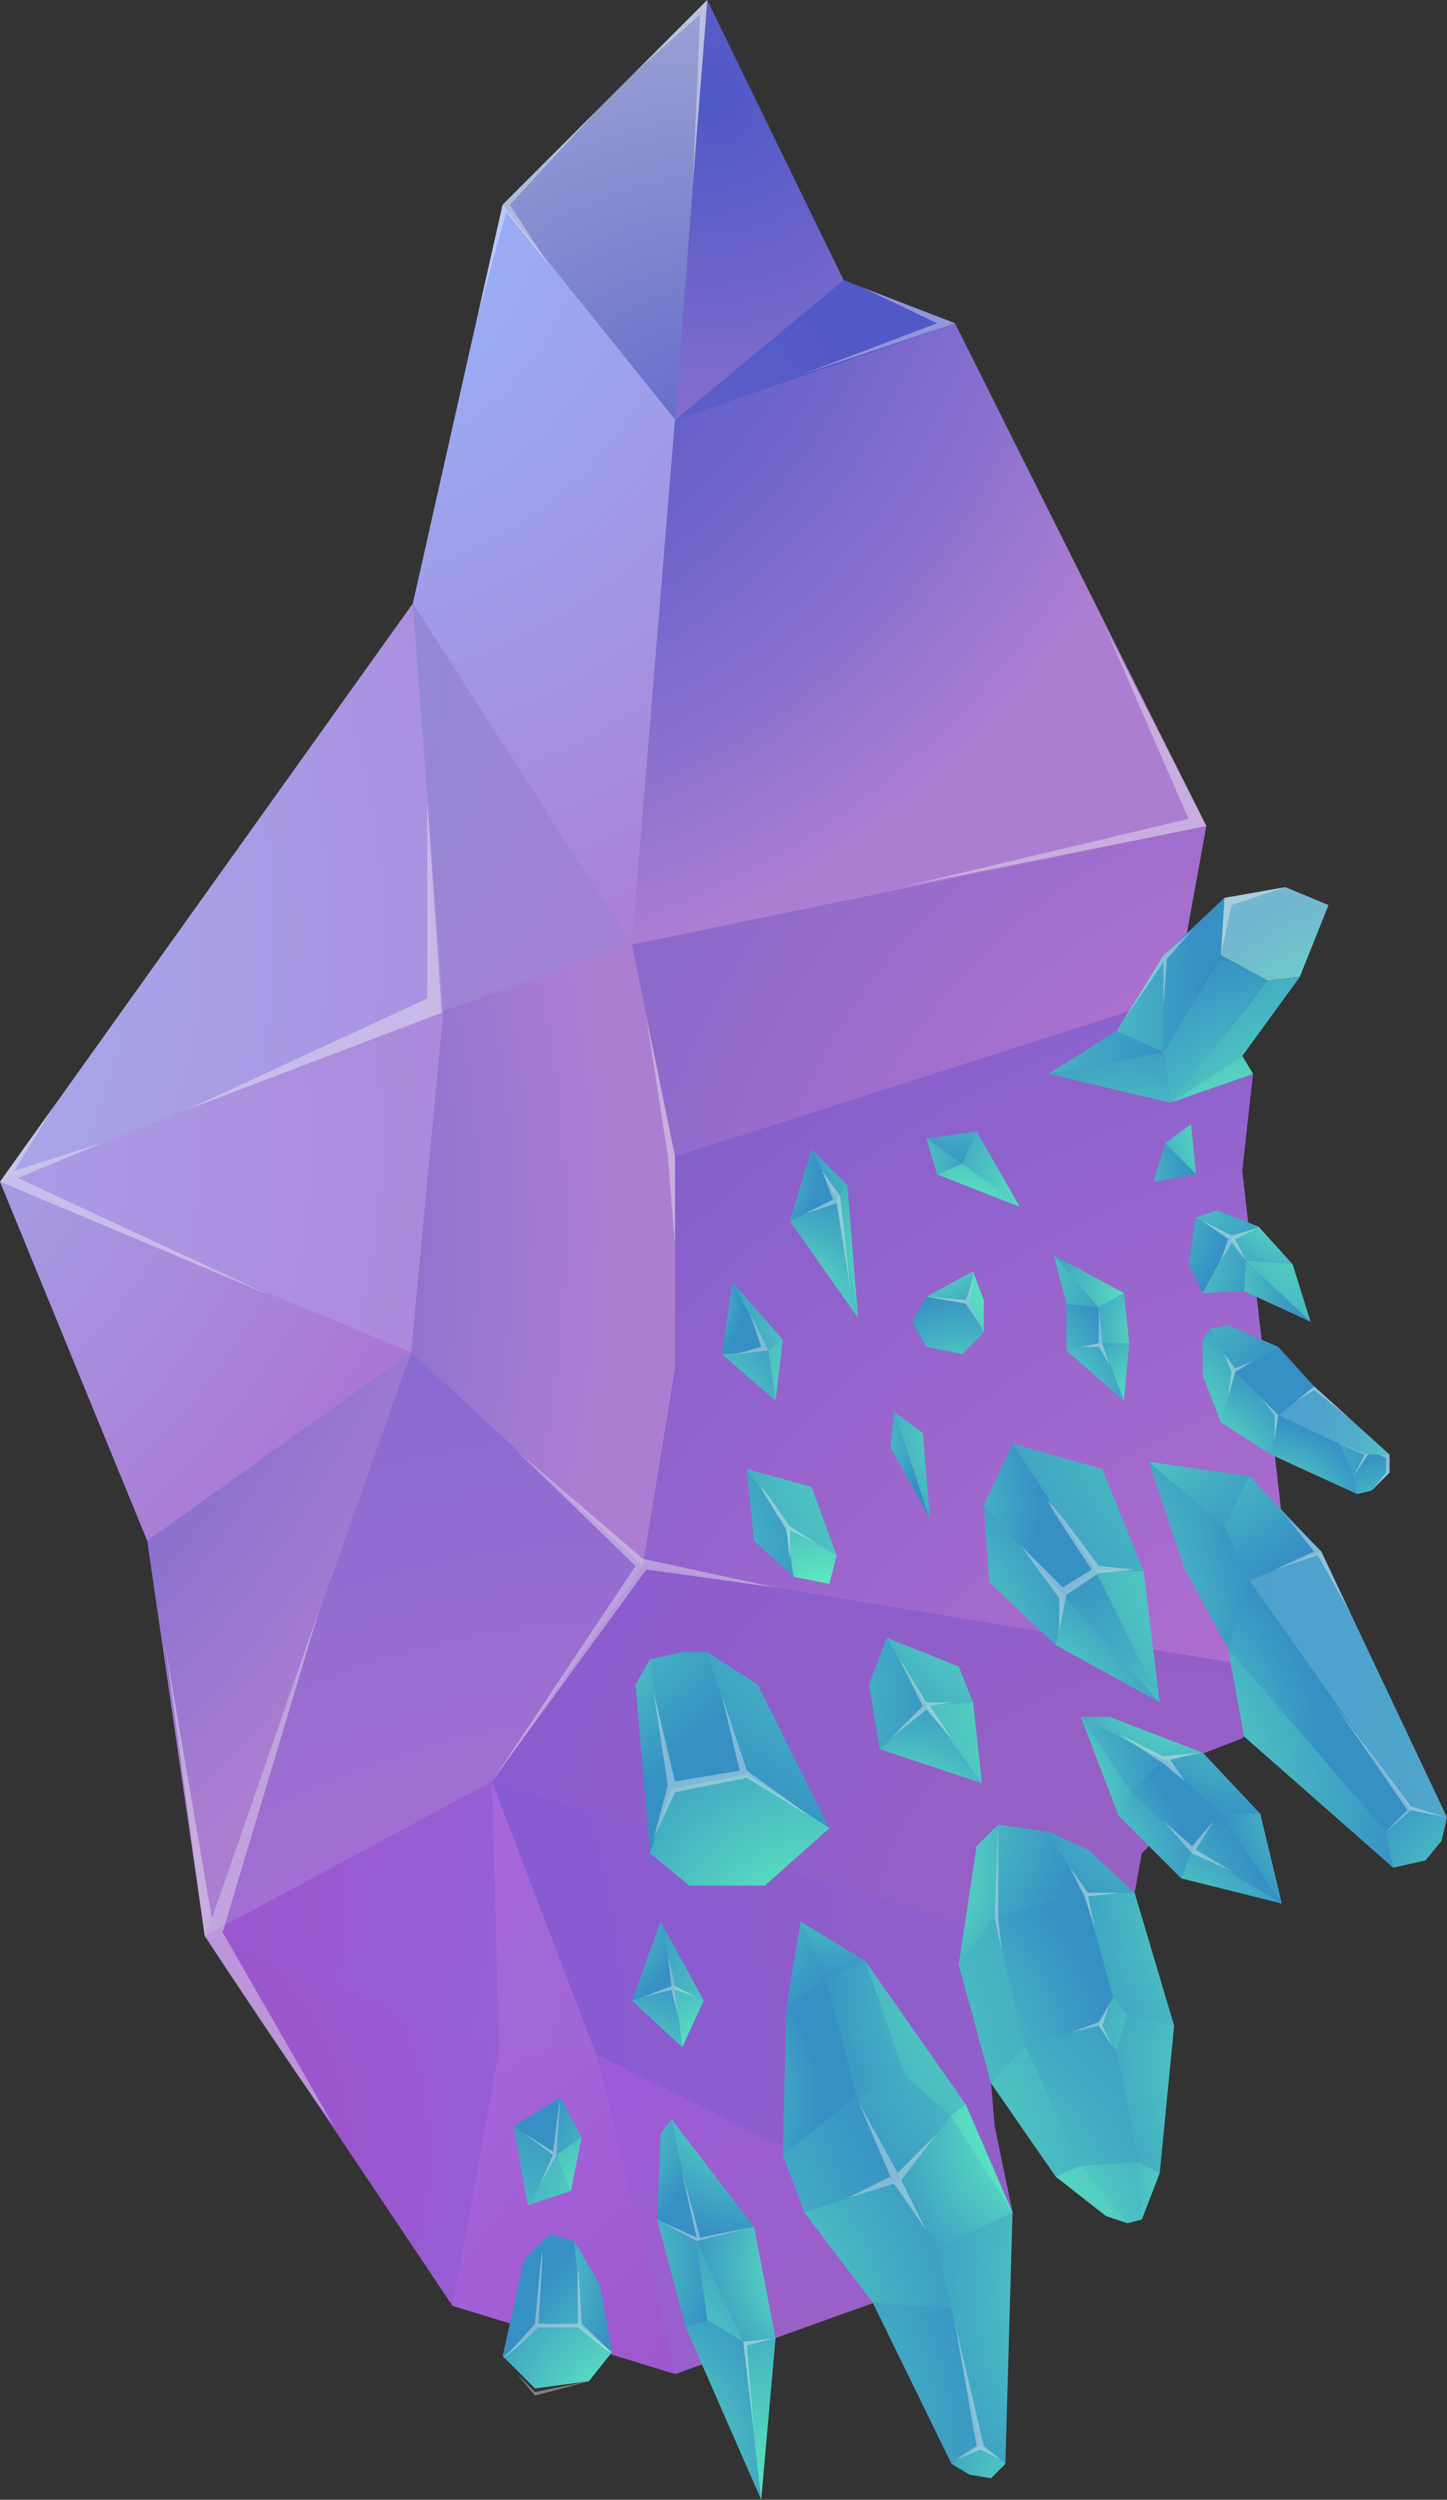 <svg xmlns="http://www.w3.org/2000/svg" xmlns:xlink="http://www.w3.org/1999/xlink" viewBox="0 0 403 696"><rect x="0" y="0" width="403" height="696" fill="#333333" stroke="none"/><defs><radialGradient id="radial-gradient" cx="-98.805" cy="259.452" r="437.656" gradientTransform="matrix(1, -0, 0, 1, 1.099, -0.114)" gradientUnits="userSpaceOnUse"><stop offset="0" stop-color="#a2bef1"/><stop offset="0.705" stop-color="#ae7fdb"/><stop offset="1" stop-color="#b463d2"/></radialGradient><radialGradient id="radial-gradient-2" cx="-79.654" cy="318.24" r="273.503" gradientTransform="matrix(1, -0, 0, 1, 1.099, -0.114)" gradientUnits="userSpaceOnUse"><stop offset="0" stop-color="#aba8f1"/><stop offset="1" stop-color="#ac7ed2"/></radialGradient><radialGradient id="radial-gradient-3" cx="-89.816" cy="270.699" r="238.605" gradientTransform="matrix(1, -0, 0, 1, 1.099, -0.114)" gradientUnits="userSpaceOnUse"><stop offset="0" stop-color="#a2bef1"/><stop offset="0.838" stop-color="#aa7fd7"/><stop offset="1" stop-color="#ac72d2"/></radialGradient><radialGradient id="radial-gradient-4" cx="-184.956" cy="250.822" r="356.526" gradientTransform="matrix(1, -0, 0, 1, 1.099, -0.114)" gradientUnits="userSpaceOnUse"><stop offset="0" stop-color="#4d57c6"/><stop offset="0.203" stop-color="#5159c7"/><stop offset="0.409" stop-color="#5d5ec8"/><stop offset="0.617" stop-color="#7266cb"/><stop offset="0.824" stop-color="#8e72ce"/><stop offset="1" stop-color="#ac7ed2"/></radialGradient><radialGradient id="radial-gradient-5" cx="271.037" cy="70.617" r="227.313" xlink:href="#radial-gradient-4"/><radialGradient id="radial-gradient-6" cx="196.788" cy="26.798" r="152.77" gradientTransform="matrix(1, -0, 0, 1, 1.099, -0.114)" gradientUnits="userSpaceOnUse"><stop offset="0" stop-color="#4d57c6"/><stop offset="0.676" stop-color="#8c71ce"/><stop offset="1" stop-color="#ac7ed2"/></radialGradient><radialGradient id="radial-gradient-7" cx="209.402" cy="165.523" r="217.158" gradientTransform="matrix(1, -0, 0, 1, 1.099, -0.114)" gradientUnits="userSpaceOnUse"><stop offset="0" stop-color="#4d57c6"/><stop offset="1" stop-color="#b4b9d9"/></radialGradient><radialGradient id="radial-gradient-8" cx="86.259" cy="55.734" r="232.437" gradientTransform="matrix(1, -0, 0, 1, 1.099, -0.114)" gradientUnits="userSpaceOnUse"><stop offset="0" stop-color="#94baff"/><stop offset="1" stop-color="#ac7ed2"/></radialGradient><radialGradient id="radial-gradient-9" cx="99.186" cy="35.765" r="241.856" xlink:href="#radial-gradient-4"/><radialGradient id="radial-gradient-10" cx="413.202" cy="577.246" r="556.621" gradientTransform="matrix(1, -0, 0, 1, 1.099, -0.114)" gradientUnits="userSpaceOnUse"><stop offset="0" stop-color="#c976d2"/><stop offset="1" stop-color="#5a51c7"/></radialGradient><radialGradient id="radial-gradient-11" cx="323.983" cy="549.072" r="437.988" gradientTransform="matrix(1, -0, 0, 1, 1.099, -0.114)" gradientUnits="userSpaceOnUse"><stop offset="0" stop-color="#9962c1"/><stop offset="1" stop-color="#7955e0"/></radialGradient><radialGradient id="radial-gradient-12" cx="182.2" cy="709.552" r="442.741" gradientTransform="matrix(1, -0, 0, 1, 1.099, -0.114)" gradientUnits="userSpaceOnUse"><stop offset="0" stop-color="#c976d2"/><stop offset="1" stop-color="#7667d1"/></radialGradient><radialGradient id="radial-gradient-13" cx="-164.369" cy="341.078" r="332.532" xlink:href="#radial-gradient-4"/><radialGradient id="radial-gradient-14" cx="50.466" cy="190.95" r="175.147" gradientTransform="matrix(1, -0, 0, 1, 1.099, -0.114)" gradientUnits="userSpaceOnUse"><stop offset="0" stop-color="#878ed6"/><stop offset="1" stop-color="#ac7ed2"/></radialGradient><radialGradient id="radial-gradient-15" cx="21.359" cy="600.616" r="149.87" gradientTransform="matrix(1, -0, 0, 1, 1.099, -0.114)" gradientUnits="userSpaceOnUse"><stop offset="0" stop-color="#9f4bc1"/><stop offset="1" stop-color="#9563da"/></radialGradient><radialGradient id="radial-gradient-16" cx="-21.627" cy="568.013" r="388.974" gradientTransform="matrix(1, -0, 0, 1, 1.099, -0.114)" gradientUnits="userSpaceOnUse"><stop offset="0" stop-color="#7955e0"/><stop offset="1" stop-color="#9962c1"/></radialGradient><radialGradient id="radial-gradient-17" cx="246.893" cy="701.702" r="187.742" gradientTransform="matrix(1, -0, 0, 1, 1.099, -0.114)" gradientUnits="userSpaceOnUse"><stop offset="0" stop-color="#984bc1"/><stop offset="1" stop-color="#a768de"/></radialGradient><radialGradient id="radial-gradient-18" cx="235.358" cy="665.598" r="141.122" gradientTransform="matrix(1, -0, 0, 1, 1.099, -0.114)" gradientUnits="userSpaceOnUse"><stop offset="0" stop-color="#9962c1"/><stop offset="1" stop-color="#9d59e0"/></radialGradient><radialGradient id="radial-gradient-19" cx="361.409" cy="620.466" r="287.781" gradientTransform="matrix(1, -0, 0, 1, 1.099, -0.114)" gradientUnits="userSpaceOnUse"><stop offset="0" stop-color="#9962c1"/><stop offset="1" stop-color="#a768de"/></radialGradient><radialGradient id="radial-gradient-20" cx="379.886" cy="374.901" r="316.675" gradientTransform="matrix(1, -0, 0, 1, 1.099, -0.114)" gradientUnits="userSpaceOnUse"><stop offset="0" stop-color="#c976d2"/><stop offset="1" stop-color="#7365c7"/></radialGradient><radialGradient id="radial-gradient-21" cx="-95.633" cy="520.601" r="295.16" xlink:href="#radial-gradient-15"/><radialGradient id="radial-gradient-22" cx="168.347" cy="686.203" r="59.102" gradientUnits="userSpaceOnUse"><stop offset="0" stop-color="#69ffbe"/><stop offset="0.172" stop-color="#5feabf"/><stop offset="0.734" stop-color="#42a9c3"/><stop offset="1" stop-color="#3690c4"/></radialGradient><radialGradient id="radial-gradient-23" cx="221.794" cy="717.513" r="104.095" xlink:href="#radial-gradient-22"/><radialGradient id="radial-gradient-24" cx="157.28" cy="629.83" r="43.225" xlink:href="#radial-gradient-22"/><radialGradient id="radial-gradient-25" cx="231.134" cy="631.02" r="42.446" xlink:href="#radial-gradient-22"/><radialGradient id="radial-gradient-26" cx="161.83" cy="588.874" r="35.723" xlink:href="#radial-gradient-22"/><radialGradient id="radial-gradient-27" cx="210.073" cy="579.972" r="43.919" xlink:href="#radial-gradient-22"/><radialGradient id="radial-gradient-28" cx="385.136" cy="311.333" r="64.174" gradientUnits="userSpaceOnUse"><stop offset="0" stop-color="#69ffbe"/><stop offset="0.609" stop-color="#6fd0c9"/><stop offset="1" stop-color="#72b7cf"/></radialGradient><radialGradient id="radial-gradient-29" cx="373.949" cy="343.908" r="106.233" xlink:href="#radial-gradient-22"/><radialGradient id="radial-gradient-30" cx="359.595" cy="333.588" r="70.715" xlink:href="#radial-gradient-22"/><radialGradient id="radial-gradient-31" cx="254.374" cy="276.385" r="80.912" xlink:href="#radial-gradient-22"/><radialGradient id="radial-gradient-32" cx="263.209" cy="284.89" r="79.177" xlink:href="#radial-gradient-22"/><radialGradient id="radial-gradient-33" cx="314.412" cy="345.747" r="64.092" xlink:href="#radial-gradient-22"/><radialGradient id="radial-gradient-34" cx="228.791" cy="547.505" r="85.644" xlink:href="#radial-gradient-22"/><radialGradient id="radial-gradient-35" cx="145.978" cy="423.286" r="77.221" xlink:href="#radial-gradient-22"/><radialGradient id="radial-gradient-36" cx="147.56" cy="445.44" r="60.974" xlink:href="#radial-gradient-22"/><radialGradient id="radial-gradient-37" cx="266.242" cy="415.11" r="107.077" xlink:href="#radial-gradient-22"/><radialGradient id="radial-gradient-38" cx="243.891" cy="279.594" r="80.928" xlink:href="#radial-gradient-22"/><radialGradient id="radial-gradient-39" cx="348.429" cy="322.302" r="61.925" xlink:href="#radial-gradient-22"/><radialGradient id="radial-gradient-40" cx="336.499" cy="636.253" r="96.552" xlink:href="#radial-gradient-22"/><radialGradient id="radial-gradient-41" cx="295.253" cy="594.795" r="58.679" xlink:href="#radial-gradient-22"/><radialGradient id="radial-gradient-42" cx="298.813" cy="553.636" r="74.549" xlink:href="#radial-gradient-22"/><radialGradient id="radial-gradient-43" cx="176.967" cy="657.397" r="105.891" xlink:href="#radial-gradient-22"/><radialGradient id="radial-gradient-44" cx="180.871" cy="583.799" r="47.35" xlink:href="#radial-gradient-22"/><radialGradient id="radial-gradient-45" cx="168.659" cy="684.912" r="114.592" xlink:href="#radial-gradient-22"/><radialGradient id="radial-gradient-46" cx="186.857" cy="521.132" r="53.467" xlink:href="#radial-gradient-22"/><radialGradient id="radial-gradient-47" cx="303.935" cy="699.51" r="56.392" xlink:href="#radial-gradient-22"/><radialGradient id="radial-gradient-48" cx="359.478" cy="573.306" r="80.311" xlink:href="#radial-gradient-22"/><radialGradient id="radial-gradient-49" cx="167.625" cy="585.308" r="178.642" xlink:href="#radial-gradient-22"/><radialGradient id="radial-gradient-50" cx="366.962" cy="530.832" r="83.204" xlink:href="#radial-gradient-22"/><radialGradient id="radial-gradient-51" cx="229.951" cy="582.719" r="81.57" xlink:href="#radial-gradient-22"/><radialGradient id="radial-gradient-52" cx="246.885" cy="521.226" r="54.244" xlink:href="#radial-gradient-22"/><radialGradient id="radial-gradient-53" cx="236.987" cy="498.261" r="66.518" gradientTransform="translate(-17.592 10.144) rotate(-1.952)" xlink:href="#radial-gradient-22"/><radialGradient id="radial-gradient-54" cx="340.456" cy="477.271" r="70.996" xlink:href="#radial-gradient-22"/><radialGradient id="radial-gradient-55" cx="224.125" cy="648.491" r="142.044" xlink:href="#radial-gradient-22"/><radialGradient id="radial-gradient-56" cx="374.238" cy="575.59" r="88.279" xlink:href="#radial-gradient-22"/><radialGradient id="radial-gradient-57" cx="201.99" cy="612.445" r="157.4" xlink:href="#radial-gradient-22"/><radialGradient id="radial-gradient-58" cx="356.904" cy="612.617" r="74.441" xlink:href="#radial-gradient-22"/><radialGradient id="radial-gradient-59" cx="267.023" cy="630.973" r="94.017" xlink:href="#radial-gradient-22"/><radialGradient id="radial-gradient-60" cx="267.161" cy="633.324" r="108.746" xlink:href="#radial-gradient-22"/><radialGradient id="radial-gradient-61" cx="282.302" cy="485.214" r="53.595" xlink:href="#radial-gradient-22"/><radialGradient id="radial-gradient-62" cx="368.148" cy="427.478" r="104.835" xlink:href="#radial-gradient-22"/><radialGradient id="radial-gradient-63" cx="392.397" cy="365.837" r="150.355" xlink:href="#radial-gradient-22"/><radialGradient id="radial-gradient-64" cx="243.344" cy="462.955" r="65.448" xlink:href="#radial-gradient-22"/><radialGradient id="radial-gradient-65" cx="427.673" cy="541.828" r="61.94" xlink:href="#radial-gradient-22"/><radialGradient id="radial-gradient-66" cx="304.06" cy="487.797" r="64.134" xlink:href="#radial-gradient-22"/><radialGradient id="radial-gradient-67" cx="298.258" cy="502.907" r="95.026" xlink:href="#radial-gradient-22"/><radialGradient id="radial-gradient-68" cx="526.286" cy="477.22" r="183.649" gradientUnits="userSpaceOnUse"><stop offset="0" stop-color="#69ffbe"/><stop offset="0.052" stop-color="#66f3c0"/><stop offset="0.208" stop-color="#5dd6c4"/><stop offset="0.374" stop-color="#56bec8"/><stop offset="0.551" stop-color="#52aeca"/><stop offset="0.747" stop-color="#4fa4cc"/><stop offset="1" stop-color="#4ea1cc"/></radialGradient><radialGradient id="radial-gradient-69" cx="316.615" cy="377.132" r="71.376" xlink:href="#radial-gradient-22"/><radialGradient id="radial-gradient-70" cx="289.714" cy="449.923" r="61.726" xlink:href="#radial-gradient-22"/><radialGradient id="radial-gradient-71" cx="305.143" cy="372.78" r="73.737" xlink:href="#radial-gradient-22"/><radialGradient id="radial-gradient-72" cx="282.989" cy="440.033" r="66.66" xlink:href="#radial-gradient-22"/><radialGradient id="radial-gradient-73" cx="353.247" cy="453.437" r="55.285" xlink:href="#radial-gradient-22"/><radialGradient id="radial-gradient-74" cx="288.429" cy="521.514" r="42.936" gradientTransform="translate(-6.651 4.409) rotate(-0.762)" xlink:href="#radial-gradient-22"/><radialGradient id="radial-gradient-75" cx="290.37" cy="523.346" r="47.701" xlink:href="#radial-gradient-22"/><radialGradient id="radial-gradient-76" cx="301.291" cy="539.827" r="52.229" xlink:href="#radial-gradient-22"/><radialGradient id="radial-gradient-77" cx="379.093" cy="500.432" r="39.863" xlink:href="#radial-gradient-22"/><radialGradient id="radial-gradient-78" cx="317.496" cy="551.776" r="53.116" xlink:href="#radial-gradient-22"/><radialGradient id="radial-gradient-79" cx="273.376" cy="500.748" r="54.191" xlink:href="#radial-gradient-22"/><radialGradient id="radial-gradient-80" cx="285.39" cy="500.469" r="45.657" xlink:href="#radial-gradient-22"/><radialGradient id="radial-gradient-81" cx="329.209" cy="464.951" r="43.199" xlink:href="#radial-gradient-22"/><radialGradient id="radial-gradient-82" cx="134.637" cy="641" r="124.143" xlink:href="#radial-gradient-22"/><radialGradient id="radial-gradient-83" cx="305.747" cy="543.341" r="108.284" xlink:href="#radial-gradient-22"/><radialGradient id="radial-gradient-84" cx="301.757" cy="593.895" r="108.903" xlink:href="#radial-gradient-22"/><radialGradient id="radial-gradient-85" cx="317.011" cy="546.846" r="103.501" xlink:href="#radial-gradient-22"/><radialGradient id="radial-gradient-86" cx="168.093" cy="669.027" r="67.598" xlink:href="#radial-gradient-22"/><radialGradient id="radial-gradient-87" cx="289.37" cy="432.015" r="78.345" xlink:href="#radial-gradient-22"/><radialGradient id="radial-gradient-88" cx="192.159" cy="469.303" r="71.538" xlink:href="#radial-gradient-22"/><radialGradient id="radial-gradient-89" cx="316.602" cy="471.271" r="106.655" xlink:href="#radial-gradient-22"/><radialGradient id="radial-gradient-90" cx="251.348" cy="513.82" r="46.642" xlink:href="#radial-gradient-22"/><radialGradient id="radial-gradient-91" cx="156.799" cy="552.091" r="28.799" gradientTransform="matrix(0.768, 0.641, -0.641, 0.768, 395.214, 8.345)" xlink:href="#radial-gradient-22"/><radialGradient id="radial-gradient-92" cx="221.692" cy="532.472" r="53.571" gradientTransform="matrix(0.768, 0.641, -0.641, 0.768, 395.214, 8.345)" xlink:href="#radial-gradient-22"/><radialGradient id="radial-gradient-93" cx="215.189" cy="560.377" r="44.014" gradientTransform="matrix(0.768, 0.641, -0.641, 0.768, 395.214, 8.345)" xlink:href="#radial-gradient-22"/><radialGradient id="radial-gradient-94" cx="198.33" cy="584.22" r="37.208" gradientTransform="matrix(0.768, 0.641, -0.641, 0.768, 395.214, 8.345)" xlink:href="#radial-gradient-22"/><radialGradient id="radial-gradient-95" cx="242.01" cy="418.98" r="47.926" xlink:href="#radial-gradient-22"/><radialGradient id="radial-gradient-96" cx="358.314" cy="523.983" r="110.663" xlink:href="#radial-gradient-22"/><radialGradient id="radial-gradient-97" cx="387.764" cy="432.004" r="27.397" xlink:href="#radial-gradient-22"/><radialGradient id="radial-gradient-98" cx="353.624" cy="424.762" r="29.549" xlink:href="#radial-gradient-22"/><radialGradient id="radial-gradient-99" cx="405.231" cy="401.462" r="50.9" xlink:href="#radial-gradient-68"/><radialGradient id="radial-gradient-100" cx="332.707" cy="411.647" r="35.028" xlink:href="#radial-gradient-22"/><radialGradient id="radial-gradient-101" cx="317.245" cy="403.654" r="28.945" xlink:href="#radial-gradient-22"/><radialGradient id="radial-gradient-102" cx="307.589" cy="340.643" r="62.43" xlink:href="#radial-gradient-22"/><radialGradient id="radial-gradient-103" cx="317.911" cy="401.029" r="46.908" xlink:href="#radial-gradient-22"/><radialGradient id="radial-gradient-104" cx="374.754" cy="325.207" r="70.708" xlink:href="#radial-gradient-22"/><radialGradient id="radial-gradient-105" cx="327.609" cy="360.58" r="35.306" xlink:href="#radial-gradient-22"/><radialGradient id="radial-gradient-106" cx="306.517" cy="334.483" r="36.823" xlink:href="#radial-gradient-22"/><radialGradient id="radial-gradient-107" cx="360.83" cy="330.148" r="35.301" xlink:href="#radial-gradient-22"/><radialGradient id="radial-gradient-108" cx="313.175" cy="309.954" r="59.426" xlink:href="#radial-gradient-22"/><radialGradient id="radial-gradient-109" cx="313.148" cy="348.357" r="40.851" xlink:href="#radial-gradient-22"/><radialGradient id="radial-gradient-110" cx="346.349" cy="318.76" r="33.277" gradientTransform="matrix(0.985, -0.173, 0.173, 0.985, -50.71, 61.861)" xlink:href="#radial-gradient-22"/><radialGradient id="radial-gradient-111" cx="296.881" cy="325.906" r="34.97" gradientTransform="matrix(0.985, -0.173, 0.173, 0.985, -50.71, 61.861)" xlink:href="#radial-gradient-22"/><radialGradient id="radial-gradient-112" cx="232.654" cy="402.055" r="25.027" xlink:href="#radial-gradient-22"/><radialGradient id="radial-gradient-113" cx="278.518" cy="397.28" r="44.483" xlink:href="#radial-gradient-22"/><radialGradient id="radial-gradient-114" cx="268.697" cy="396.766" r="37.773" xlink:href="#radial-gradient-22"/><radialGradient id="radial-gradient-115" cx="258.524" cy="344.559" r="28.444" xlink:href="#radial-gradient-22"/><radialGradient id="radial-gradient-116" cx="289.818" cy="351.1" r="69.329" xlink:href="#radial-gradient-22"/><radialGradient id="radial-gradient-117" cx="323.159" cy="390.118" r="29.388" xlink:href="#radial-gradient-22"/><radialGradient id="radial-gradient-118" cx="285.872" cy="393.085" r="35.772" xlink:href="#radial-gradient-22"/><radialGradient id="radial-gradient-119" cx="326.964" cy="370.882" r="30.217" xlink:href="#radial-gradient-22"/><radialGradient id="radial-gradient-120" cx="278.742" cy="383.934" r="32.806" xlink:href="#radial-gradient-22"/><radialGradient id="radial-gradient-121" cx="268.54" cy="355.652" r="46.92" xlink:href="#radial-gradient-22"/><radialGradient id="radial-gradient-122" cx="324.261" cy="358.725" r="38.514" xlink:href="#radial-gradient-22"/><radialGradient id="radial-gradient-123" cx="296.343" cy="331.146" r="42.907" xlink:href="#radial-gradient-22"/><radialGradient id="radial-gradient-124" cx="268.179" cy="344.104" r="43.815" xlink:href="#radial-gradient-22"/><radialGradient id="radial-gradient-125" cx="233.781" cy="326.408" r="43.965" xlink:href="#radial-gradient-22"/><radialGradient id="radial-gradient-126" cx="270.598" cy="281.38" r="46.534" xlink:href="#radial-gradient-22"/><radialGradient id="radial-gradient-127" cx="254.628" cy="317.643" r="33.871" xlink:href="#radial-gradient-22"/><radialGradient id="radial-gradient-128" cx="260.347" cy="352.256" r="51.709" xlink:href="#radial-gradient-22"/><radialGradient id="radial-gradient-129" cx="204.102" cy="326.145" r="24.203" xlink:href="#radial-gradient-22"/><radialGradient id="radial-gradient-130" cx="217.221" cy="368.62" r="41.163" xlink:href="#radial-gradient-22"/><radialGradient id="radial-gradient-131" cx="188.137" cy="400.05" r="43.991" xlink:href="#radial-gradient-22"/><radialGradient id="radial-gradient-132" cx="188.711" cy="362.782" r="18.376" xlink:href="#radial-gradient-22"/><radialGradient id="radial-gradient-133" cx="242.533" cy="363.246" r="46.815" xlink:href="#radial-gradient-22"/><radialGradient id="radial-gradient-134" cx="236.731" cy="388.908" r="46.973" xlink:href="#radial-gradient-22"/><radialGradient id="radial-gradient-135" cx="229.876" cy="449.959" r="50.115" xlink:href="#radial-gradient-22"/><radialGradient id="radial-gradient-136" cx="274.751" cy="396.421" r="102.62" xlink:href="#radial-gradient-22"/><radialGradient id="radial-gradient-137" cx="169.564" cy="437.674" r="59.581" xlink:href="#radial-gradient-22"/><radialGradient id="radial-gradient-138" cx="177.464" cy="675.117" r="55.907" xlink:href="#radial-gradient-22"/><radialGradient id="radial-gradient-139" cx="135.758" cy="632.615" r="38.9" xlink:href="#radial-gradient-22"/><radialGradient id="radial-gradient-140" cx="104.666" cy="627.69" r="41.452" xlink:href="#radial-gradient-22"/><radialGradient id="radial-gradient-141" cx="188.013" cy="668.834" r="50.781" xlink:href="#radial-gradient-22"/><radialGradient id="radial-gradient-142" cx="134.042" cy="576.412" r="12.939" xlink:href="#radial-gradient-22"/><radialGradient id="radial-gradient-143" cx="189.506" cy="608.06" r="45.07" xlink:href="#radial-gradient-22"/><radialGradient id="radial-gradient-144" cx="127.412" cy="658.144" r="77.285" xlink:href="#radial-gradient-22"/><radialGradient id="radial-gradient-145" cx="172.891" cy="622.769" r="58.783" xlink:href="#radial-gradient-22"/><radialGradient id="radial-gradient-146" cx="183.129" cy="625.387" r="62.916" gradientTransform="matrix(1, -0.027, 0.027, 1, -16.266, 4.32)" xlink:href="#radial-gradient-22"/><radialGradient id="radial-gradient-147" cx="335.341" cy="413.132" r="50.446" xlink:href="#radial-gradient-22"/><radialGradient id="radial-gradient-148" cx="232.747" cy="510.055" r="42.035" xlink:href="#radial-gradient-22"/></defs><g id="spiked"><g id="shapes_color_2"><path d="M114.976,168.012l2.001,5q4.006,54.499,8.012,108.999L5,328.029,0,329.03Q57.488,248.521,114.976,168.012Z" style="fill:url(#radial-gradient)"/><path d="M115.001,378.012,4,332.029q-2-1.5-4-2.999l123.489-47.519,1.5,3.5Q119.995,331.511,115.001,378.012Z" style="fill:url(#radial-gradient-2)"/><path d="M0,329.03q20.505,49.997,41.01,99.993l3-1,68.991-49.011,1.5-2.5Z" style="fill:url(#radial-gradient-3)"/><path d="M114.501,376.512q.25,2.25.5,4.5Q87.011,458.516,59.022,536.02l-2,3Q49.016,484.022,41.01,429.024Z" style="fill:url(#radial-gradient-4)"/><path d="M234.96,77.994l-3,1-41.994,35.007-2,3,3,1L263.96,91.989q1-1,2-2Z" style="fill:url(#radial-gradient-5)"/><path d="M196.953,0q-.5,2-1,4-4.494,53.501-8.987,107.001.5,3,1.001,6Q211.463,97.498,234.96,77.994,215.956,38.997,196.953,0Z" style="fill:url(#radial-gradient-6)"/><path d="M139.962,57.009,196.953,0l-8.986,117.001-2,0q-23.002-28.496-46.005-56.993Z" style="fill:url(#radial-gradient-7)"/><path d="M188.967,118.001l-11.982,149.002q-30.504-47.995-61.008-95.99-.5-1.5-1-3L139.962,57.009Q164.464,87.505,188.967,118.001Z" style="fill:url(#radial-gradient-8)"/><path d="M335.974,229.978l-7.999,3.001-146.99,30.023-5,.001q5.991-73.001,11.982-146.001L265.96,89.989Q300.967,159.983,335.974,229.978Z" style="fill:url(#radial-gradient-9)"/><path d="M185.991,319.001q-4.993,59.501-9.986,119.001L359,466.974l3-1q-8.008-69.999-16.016-139.997l2.997-27-17.002-22.997-3-1Z" style="fill:url(#radial-gradient-10)"/><path d="M179.005,436.002,362,465.973q-7.999,9.001-15.997,18.003l-17.998,7.003q-2.498,10-4.997,20.001-2.499,2.501-4.999,5.001-.999,5.5-1.999,11-6.499,9.501-12.997,19.002l-4,.001L140.014,499.008l-4-2.999q20.495-30.003,40.991-60.006Z" style="fill:url(#radial-gradient-11)"/><path d="M179.005,436.002q-.5-1.5-1-3l-60.004-54.99-3.5-1.499Q85.761,457.766,57.022,539.021l3,0,74.992-40.012Z" style="fill:url(#radial-gradient-12)"/><path d="M123.489,281.511l-8.988,95.001,64.504,59.49q4.497-27.501,8.993-55.001l-.007-59q.5-1,1-2l-12.006-55.998-2-2-49.996,18.008Z" style="fill:url(#radial-gradient-13)"/><path d="M114.976,168.012q4.257,56.749,8.513,113.498l52.495-18.508Q145.48,215.508,114.976,168.012Z" style="fill:url(#radial-gradient-14)"/><path d="M57.022,539.021l6,.999,77,29.988L127.031,640.01q-.5,1-1,2Z" style="fill:url(#radial-gradient-15)"/><path d="M137.013,496.008q.5,2.5,1.001,5l27.007,71.996,110.001,53.983,5,.999q.999-6,1.998-12-2.501-12-5.003-23.999l-1.001-12,26.995-34.004Z" style="fill:url(#radial-gradient-16)"/><path d="M139.022,571.008q.5-.5,1-1l24.999.996q1,1,2,2Q178.026,616.502,189.03,660q-.5.5-1,1l-61.999-18.99Q132.527,606.509,139.022,571.008Z" style="fill:url(#radial-gradient-17)"/><path d="M166.021,572.004l114.001,55.982L188.031,661Q177.026,616.502,166.021,572.004Z" style="fill:url(#radial-gradient-18)"/><path d="M166.021,572.004l-26.999-.996q-1-4.5-2.001-9-.503-28.5-1.007-57,.499-4.5.999-9Q151.517,534.006,166.021,572.004Z" style="fill:url(#radial-gradient-19)"/><path d="M175.984,263.003q6.003,29.499,12.006,58.998L331.979,275.978q-1.001-6.5-2.001-13l5.996-33.001Z" style="fill:url(#radial-gradient-20)"/><path d="M137.013,496.008,57.022,539.021q41,15.994,82,31.987Z" style="fill:url(#radial-gradient-21)"/></g><g id="shapes_spikes_color_copy_2" data-name="shapes_spikes_color copy 2"><path d="M191,648l1-1,3-1h3l7,4,2,2,1,2q2,18.5,4,37v5Z" style="fill:url(#radial-gradient-22)"/><path d="M216,651l-2-1-6,1-1,1q2.5,22,5,44Q214,673.5,216,651Z" style="fill:url(#radial-gradient-23)"/><path d="M183,618h2l7,4,2,2q.726,3.019,1.451,6.037Q196.226,637.019,197,644v2l-6,2Q187,633,183,618Z" style="fill:url(#radial-gradient-24)"/><path d="M194,624l3-2,11-2h2l6,31-9,1Q200.5,638,194,624Z" style="fill:url(#radial-gradient-25)"/><path d="M187,590q.5,1.5,1,3l6,30v1l-11-6q.5-12,1-24Z" style="fill:url(#radial-gradient-26)"/><path d="M187,590l23,30-16,4Q190.5,607,187,590Z" style="fill:url(#radial-gradient-27)"/><path d="M370,252l-12-5-17,3q-.5,8-1,16l13,7,9-1Q366,262,370,252Z" style="fill:url(#radial-gradient-28)"/><path d="M353,273l-27,34,20-13q8-11,16-22Z" style="fill:url(#radial-gradient-29)"/><path d="M340,266q-8,13.5-16,27,1,7,2,14l27-34Z" style="fill:url(#radial-gradient-30)"/><path d="M341,250l-17,16v27q8-13.5,16-27Q340.5,258,341,250Z" style="fill:url(#radial-gradient-31)"/><path d="M324,266v27l-13-6Q317.5,276.5,324,266Z" style="fill:url(#radial-gradient-32)"/><path d="M326,307l-34-8,32-6Q325,300,326,307Z" style="fill:url(#radial-gradient-33)"/><path d="M208,493l-22,4q-2,6.5-4,13-.5,3-1,6l11,9h21l18-16-4-4Z" style="fill:url(#radial-gradient-34)"/><path d="M181,462l9-2h7q1,1.5,2,3l9,29v2l-21,4q-.5-1-1-2-2.5-15.5-5-31Z" style="fill:url(#radial-gradient-35)"/><path d="M177,469q2,23.5,4,47l6-18-6-36Q179,465.5,177,469Z" style="fill:url(#radial-gradient-36)"/><path d="M208,494l23,15q-10-20-20-40l-14-9Q202.5,477,208,494Z" style="fill:url(#radial-gradient-37)"/><path d="M311,287l13,6-32,6Z" style="fill:url(#radial-gradient-38)"/><path d="M346,294l-20,13,23-8Z" style="fill:url(#radial-gradient-39)"/><path d="M260,627q6.5,28,13,56l6,3h1q1-35,2-70h-2l-19,9Z" style="fill:url(#radial-gradient-40)"/><path d="M264.762,589.061,264,589l-12,16-1.004,2.24L252,610q4,7.5,8,15l1,1,21-10-2-4-14-22Z" style="fill:url(#radial-gradient-41)"/><path d="M230,551v3q3.5,14,7,28l1.475,1.677L241,584l10-5,1-1v-2l-9-26-2-4a28.95,28.95,0,0,0-3,1l-7,3Z" style="fill:url(#radial-gradient-42)"/><path d="M224,616l2-1,22-7,2.996-.76L261,626q2,8.5,4,17l-2,1-17-2-3-1Q233.5,628.5,224,616Z" style="fill:url(#radial-gradient-43)"/><path d="M230,551q4.237,16.339,8.475,32.677L237,586l-16,12-3,2q.5-20.5,1-41l2-2,7-5Z" style="fill:url(#radial-gradient-44)"/><path d="M273,681q-4-19-8-38l-22-2q11,22.5,22,45h1l7-4Z" style="fill:url(#radial-gradient-45)"/><path d="M230,551l-11,8q2-12,4-24l3,4,3,7Q229.5,548.5,230,551Z" style="fill:url(#radial-gradient-46)"/><path d="M273,681l-8,5,5,3,6,1,4-4Z" style="fill:url(#radial-gradient-47)"/><path d="M310,554l-5,10,6,9q2-6,4-12Z" style="fill:url(#radial-gradient-48)"/><path d="M285.5,569.5q-.25-2.75-.5-5.5-3.5-14-7-28l-1-2h-1l-8,9q-.5,2-1,4l9,33,2-1,7-7Q285.25,570.75,285.5,569.5Z" style="fill:url(#radial-gradient-49)"/><path d="M316,527H302v2l6,24,2,3,4,5,2,2,9,2,2-1Q321.5,545.5,316,527Z" style="fill:url(#radial-gradient-50)"/><path d="M285.5,569.5q-4.25-17.75-8.5-35.5l3-2,19-5h3q4,14.5,8,29l-4,8-3,2-15,4Z" style="fill:url(#radial-gradient-51)"/><path d="M267,547q5-6.5,10-13l1-2q.5-11,1-22l-1-2-6,6Q269.5,530.5,267,547Z" style="fill:url(#radial-gradient-52)"/><path d="M278,508l14,2,3,3q3.5,6,7,12v2l-25,7Q277.5,521,278,508Z" style="fill:url(#radial-gradient-53)"/><path d="M292,510l11,5,13,12H302Z" style="fill:url(#radial-gradient-54)"/><path d="M285.5,569.5q.25,2.25.5,4.5,6.5,13.5,13,27l2,2,4,1,10-1,2-1v-3q-2.5-13-5-26l-1-2-5-7Z" style="fill:url(#radial-gradient-55)"/><path d="M311,571l3-10,13,3q-2,20.5-4,41h-2l-3-2-1-1Z" style="fill:url(#radial-gradient-56)"/><path d="M276,580l18,26h2l4-2,1-1q-7.75-16.75-15.5-33.5Z" style="fill:url(#radial-gradient-57)"/><path d="M323,605l-6-3-1,2q.5,6,1,12l1,2Q320.5,611.5,323,605Z" style="fill:url(#radial-gradient-58)"/><path d="M301,603l16-1q.5,8,1,16l-4,1-2-2-10-12Z" style="fill:url(#radial-gradient-59)"/><path d="M301,603q6.5,8,13,16l-6-2-14-11Z" style="fill:url(#radial-gradient-60)"/><path d="M323,474l-29-16q1-7,2-14Z" style="fill:url(#radial-gradient-61)"/><path d="M318.5,437.5,305,437l18,37Z" style="fill:url(#radial-gradient-62)"/><path d="M282,402q11.5,17.5,23,35l13.5.5Q312.75,423.25,307,409Z" style="fill:url(#radial-gradient-63)"/><path d="M275.5,440.5,294,458q1-7,2-14-11-12.5-22-25Z" style="fill:url(#radial-gradient-64)"/><path d="M392,503l-7,7q1,4,2,8l1,2,9-2,4.5-5.5L403,506l-2-1Z" style="fill:url(#radial-gradient-65)"/><path d="M342,459l2,3,41,48h1l7-6q-.5-1.5-1-3-20.5-29.5-41-59l-3-2-2,1q-2,7-4,14Z" style="fill:url(#radial-gradient-66)"/><path d="M342,459l4.5,24.5L388,520q-1-5-2-10Z" style="fill:url(#radial-gradient-67)"/><path d="M368,432h-4l-15,7-1,1,45,64,10,2Q385.5,469,368,432Z" style="fill:url(#radial-gradient-68)"/><path d="M348,411l-2,2-4,8q-.5,2-1,4,.5,1.5,1,3,2.5,5.5,5,11l1,1,20-8Z" style="fill:url(#radial-gradient-69)"/><path d="M330,437l12,22,6-19q-3.5-7.5-7-15l-2,1-8,9Z" style="fill:url(#radial-gradient-70)"/><path d="M320,407l4,4,16,14h1l7-14Z" style="fill:url(#radial-gradient-71)"/><path d="M320,407q5,15,10,30l11-12Z" style="fill:url(#radial-gradient-72)"/><path d="M351,505l-2,1h-6l-3-1-2-1-12-11-2-3,2-1,5-1h4Z" style="fill:url(#radial-gradient-73)"/><path d="M340,505q-.5,1.5-1,3l-5,6-2,1-2-1-14-12q-.5-1.5-1-3l9-9Z" style="fill:url(#radial-gradient-74)"/><path d="M332,515q.141,1.088.282,2.176Q331.641,519.088,331,521l-2,2-17.5-17.5q.25-1.25.5-2.5.5-1.5,1-3l2-1Z" style="fill:url(#radial-gradient-75)"/><path d="M340,505l-8,10,3,3,14,9,8,3q-2.792-4.886-6-10c-2.67-4.242-5.349-8.241-8-12Z" style="fill:url(#radial-gradient-76)"/><path d="M340,505h11l6,25Z" style="fill:url(#radial-gradient-77)"/><path d="M329,523l3-8,25,15Z" style="fill:url(#radial-gradient-78)"/><path d="M324,490l-9,9-2-1-7-11q-2.5-4.5-5-9l5,1,16,8Z" style="fill:url(#radial-gradient-79)"/><path d="M315,499q-1.75,3.25-3.5,6.5L301,478Z" style="fill:url(#radial-gradient-80)"/><path d="M301,478l23,12,11-2-26-10Z" style="fill:url(#radial-gradient-81)"/><path d="M238.475,583.677Q228.237,591.839,218,600l6,16,26.996-8.76q-.498-1.62-.996-3.24l-10-19Z" style="fill:url(#radial-gradient-82)"/><path d="M241,546q14,20,28,40v1l-3,2-1.238.061L263,588l-10-8-1-2Q246.5,562,241,546Z" style="fill:url(#radial-gradient-83)"/><path d="M269,586l-4.238,3.061Q273.381,602.53,282,616,275.5,601,269,586Z" style="fill:url(#radial-gradient-84)"/><path d="M252,578l-13.525,5.677q6.26,11.782,12.521,23.563l13.766-18.179Z" style="fill:url(#radial-gradient-85)"/><path d="M207,652l-10-6-3-22Q200.5,638,207,652Z" style="fill:url(#radial-gradient-86)"/><path d="M247,456q.5,2,1,4l10,17,12-2,1-1q-2-5-4-10Z" style="fill:url(#radial-gradient-87)"/><path d="M247,456l11,19q-.5,1.5-1,3l-8.363,7.806L245,487l-3-18Q244.5,462.5,247,456Z" style="fill:url(#radial-gradient-88)"/><path d="M258,475l2,4,10,14,3.5,3.5q-1.25-11.25-2.5-22.5Z" style="fill:url(#radial-gradient-89)"/><path d="M258,475q7.75,10.75,15.5,21.5L245,487Z" style="fill:url(#radial-gradient-90)"/><path d="M189,554l-10,3h-3q4-11,8-22,1,2.5,2,5Z" style="fill:url(#radial-gradient-91)"/><path d="M196,557l-12-22q2,9,4,18l1,1,6,3Z" style="fill:url(#radial-gradient-92)"/><path d="M188,553v2q.5,6,1,12,.5,1.5,1,3l6-13Z" style="fill:url(#radial-gradient-93)"/><path d="M188,553l-12,4,14,13Q189,561.5,188,553Z" style="fill:url(#radial-gradient-94)"/><path d="M282,402q11.5,17.5,23,35l-9,7q-11-12.5-22-25Q278,410.5,282,402Z" style="fill:url(#radial-gradient-95)"/><path d="M305,437l-9,7,27,30Z" style="fill:url(#radial-gradient-96)"/><path d="M387,405v5l-5,5-4,1a5.011,5.011,0,0,1-1-1,5.746,5.746,0,0,1-1-4l5-7h4Z" style="fill:url(#radial-gradient-97)"/><path d="M356,394l-1,1q-.5,4-1,8v2l24,11q-.5-2.5-1-5v-1l-3-8-16-8Z" style="fill:url(#radial-gradient-98)"/><path d="M366,386l-10,8,17,8,3,2,4,1h7Z" style="fill:url(#radial-gradient-99)"/><path d="M344,382l2,1,9,9,1,2q-1,5.5-2,11l-14-9v-1l3-12Z" style="fill:url(#radial-gradient-100)"/><path d="M356,375h-2l-9,6-1,1,12,12,10-8Z" style="fill:url(#radial-gradient-101)"/><path d="M344,382l12-7-14-6-5,1q.5,1.5,1,3,2.5,4.5,5,9Z" style="fill:url(#radial-gradient-102)"/><path d="M340,396q2-7,4-14-3.5-6-7-12l-2.106,2.922L335,383Q337.5,389.5,340,396Z" style="fill:url(#radial-gradient-103)"/><path d="M360,352l-2-1-13-1,18,17,2,1Q362.5,360,360,352Z" style="fill:url(#radial-gradient-104)"/><path d="M347,351l18,17-18.5-8.5-.5-.5v-7Z" style="fill:url(#radial-gradient-105)"/><path d="M333,339q-1,6.5-2,13l4,8,1-1,9-14Z" style="fill:url(#radial-gradient-106)"/><path d="M343,345l3,6h1l13,1-9.5-10.5L348,341l-4,3Z" style="fill:url(#radial-gradient-107)"/><path d="M333,339l10,6,7.5-3.5L339,337Z" style="fill:url(#radial-gradient-108)"/><path d="M343,345q-4,7.5-8,15l11.5-.5q.25-4.25.5-8.5Z" style="fill:url(#radial-gradient-109)"/><path d="M324.502,318.306l.347,1.97,6.139,6.026,2.143.638q-.722-6.981-1.444-13.961Z" style="fill:url(#radial-gradient-110)"/><path d="M324.502,318.306q4.314,4.317,8.629,8.634l-11.818,2.082Z" style="fill:url(#radial-gradient-111)"/><path d="M259,423q-5.5-10-11-20,.5-5,1-10,1,2,2,4,3.5,11,7,22Q258.5,421,259,423Z" style="fill:url(#radial-gradient-112)"/><path d="M249,393q5,15,10,30-1-12-2-24Z" style="fill:url(#radial-gradient-113)"/><path d="M258,361q-2,3.5-4,7,2,3.5,4,7l10,2,6-6-4-8Z" style="fill:url(#radial-gradient-114)"/><path d="M271,354l-13,7,12,2Q270.5,358.5,271,354Z" style="fill:url(#radial-gradient-115)"/><path d="M270,363l4,8v-9l-3-8Q270.5,358.5,270,363Z" style="fill:url(#radial-gradient-116)"/><path d="M307,374v1q2,6,4,12l2,3,1.5-16-1.5-1h-5Z" style="fill:url(#radial-gradient-117)"/><path d="M307,374h-2l-7,1-1,1,16,14Z" style="fill:url(#radial-gradient-118)"/><path d="M307,374h7.5L313,360h-1l-7,4q.5,4,1,8Z" style="fill:url(#radial-gradient-119)"/><path d="M306,364l-2-1h-7v13l10-2Q306.5,369,306,364Z" style="fill:url(#radial-gradient-120)"/><path d="M293.5,349.5q1.248,1.221,2.5,2.5c3.277,3.349,6.268,6.699,9,10l1,2-9-1Q295.25,356.25,293.5,349.5Z" style="fill:url(#radial-gradient-121)"/><path d="M293.5,349.5,306,364l7-4Z" style="fill:url(#radial-gradient-122)"/><path d="M272,315l-1,1-4,8,15,11,2,1Z" style="fill:url(#radial-gradient-123)"/><path d="M268,324h-1l-5,2-1,1,23,9Z" style="fill:url(#radial-gradient-124)"/><path d="M258,317l2,1,8,5v1l-7,3Z" style="fill:url(#radial-gradient-125)"/><path d="M272,315l-14,2,10,7Q270,319.5,272,315Z" style="fill:url(#radial-gradient-126)"/><path d="M226,320q.5,1.5,1,3,2.5,5,5,10l2,2q1-2,2-4v-1Z" style="fill:url(#radial-gradient-127)"/><path d="M233,334l3-4,3,37q-.5-2-1-4-2.5-13.5-5-27Z" style="fill:url(#radial-gradient-128)"/><path d="M233,334l-1,1-10,5h-2l6-20Q229.5,327,233,334Z" style="fill:url(#radial-gradient-129)"/><path d="M220,340l13-6,6,33Z" style="fill:url(#radial-gradient-130)"/><path d="M214,376l-13,1,15,13Q215,383,214,376Z" style="fill:url(#radial-gradient-131)"/><path d="M204,357q2.683,4.618,5.364,9.71Q211.858,371.464,214,376l-13,1Z" style="fill:url(#radial-gradient-132)"/><path d="M204,357q5,9.5,10,19l4-3Z" style="fill:url(#radial-gradient-133)"/><path d="M214,376q1,7,2,14,1-8.5,2-17Z" style="fill:url(#radial-gradient-134)"/><path d="M233,433l-1-1-14-8q1,6,2,12,.5,1.5,1,3l10,2Q232,437,233,433Z" style="fill:url(#radial-gradient-135)"/><path d="M208,409c.869,3.477,1,4,1,4l9,12h1l14,8q-3.5-9.5-7-19Z" style="fill:url(#radial-gradient-136)"/><path d="M208,409q1,10,2,20l11,10q-1-7-2-14Z" style="fill:url(#radial-gradient-137)"/><path d="M170.51,654.822,162,648H150l-10,8,9,9,15-2Z" style="fill:url(#radial-gradient-138)"/><path d="M160,624q1,12,2,24l8.51,6.822Q168.755,645.411,167,636,163.5,630,160,624Z" style="fill:url(#radial-gradient-139)"/><path d="M153,622l-7,7-6,27,10-8Z" style="fill:url(#radial-gradient-140)"/><path d="M153,622l7,2q1,12,2,24H150Z" style="fill:url(#radial-gradient-141)"/><path d="M155,600h-1l-10-7-1-1,13-8Q155.5,592,155,600Z" style="fill:url(#radial-gradient-142)"/><path d="M156,584q-.5,8-1,16h1l5-4,1-1Z" style="fill:url(#radial-gradient-143)"/><path d="M155,600l-12-8q2,11,4,22l1-1q3.5-6,7-12Z" style="fill:url(#radial-gradient-144)"/><path d="M155,600l7-5-3,15-1-1-3-8Z" style="fill:url(#radial-gradient-145)"/><path d="M155,600q2,5,4,10l-12,4Q151,607,155,600Z" style="fill:url(#radial-gradient-146)"/><path d="M381,405l-4,6q-2-4.5-4-9Z" style="fill:url(#radial-gradient-147)"/><path d="M241,546l-11,5q-3.5-8-7-16Z" style="fill:url(#radial-gradient-148)"/></g><g id="highlights-13" data-name="highlights" style="opacity:0.4"><path d="M167,30,142,57q5.5,8.5,11,17L141,59q-4,14.5-8,29,3.5-15.5,7-31Z" style="fill:#f2f2f2"/><path d="M240,80l21,10-37,14,42-14Z" style="fill:#f2f2f2"/><path d="M308,175q11.5,26.5,23,53l-80,19,85-17Q322,202.5,308,175Z" style="fill:#f2f2f2"/><path d="M119,223v55L52,309l71-27Q121,252.5,119,223Z" style="fill:#f2f2f2"/><path d="M15,308q-5.5,9-11,18l25-8L5,328l71,33L0,329Z" style="fill:#f2f2f2"/><path d="M89,448,59,534q-6.5-38-13-76,5.5,40.5,11,81c23.321,35.757,36.399,53.694,36,53q-15.5-27-31-54Z" style="fill:#f2f2f2"/><path d="M144,404l33,32q-20,30-40,60l43-59,36,5-37-8Z" style="fill:#f2f2f2"/><path d="M177,20,195,4q-1,23-2,46,2-25,4-50Q187,10,177,20Z" style="fill:#f2f2f2"/><path d="M180,283l6,39q1,12.5,2,25V322Q184,302.5,180,283Z" style="fill:#f2f2f2"/></g><g id="highlights_spikes" style="opacity:0.4"><path d="M151,627q.248.019-1,20h11q-.25-14.99,0-15,.25-.008,1,15,8.234,7.737,8,8-.234.265-9-7H150l-10,9,9-10Q150.751,626.979,151,627Z" style="fill:#f2f2f2"/><path d="M144,661l5,6,15-4-15,3Z" style="fill:#f2f2f2"/><path d="M201,472q2.5,10.5,5,21l-18,3-6-25q2,13,4,26-2,7.5-4,15l6-13,20-4,18,11-18-13Q204.5,482.5,201,472Z" style="fill:#f2f2f2"/><path d="M212,414q-.291.19,7,12,.5,4.5,1,9v-9l8,4-8-5Q212.288,413.811,212,414Z" style="fill:#f2f2f2"/><path d="M250,461l8,13h7l-6,1,6,9-7-8-10,8,9-9Q253.5,468,250,461Z" style="fill:#f2f2f2"/><path d="M239,585l9,21-12,6,13-4,9,13-7-14q5-6.5,10-13l-11,11Q244.5,595,239,585Z" style="fill:#f2f2f2"/><path d="M266,647l6,34-6,4,7-3,6,3-5-4Q270,664,266,647Z" style="fill:#f2f2f2"/><path d="M186,544q.5,4.5,1,9l-8,3,8-2q1,4,2,8-.5-4-1-8l6,2-6-3Q187,548.5,186,544Z" style="fill:#f2f2f2"/><path d="M258,361l11,1q1-3,2-6-.5,3.5-1,7l3,6-4-6Z" style="fill:#f2f2f2"/><path d="M335,340l8,4,7-2-6,3,3,6-4-5-3,5q1-3,2-6Z" style="fill:#f2f2f2"/><path d="M292,418q.454-.319,14,18l10,1-10,1-9,6q-1,5-2,10v-9l-11-15,12,12,8-5Q291.548,418.315,292,418Z" style="fill:#f2f2f2"/><path d="M372,475l20,29c-4.076,3.919-6.084,6.072-6,6l7-6,10,2-10-3Z" style="fill:#f2f2f2"/><path d="M358,422l8,10-11,5,12-4,9,16q-4-8.5-8-17Z" style="fill:#f2f2f2"/><path d="M341,377q1,2.5,2,5-.5,3.5-1,7,1-3.5,2-7l5-3-5,2Z" style="fill:#f2f2f2"/><path d="M351,389l4,5v7q.5-3.5,1-7Z" style="fill:#f2f2f2"/><path d="M361,390l5-3,10,8-10-9Z" style="fill:#f2f2f2"/><path d="M380,405l-3,6,4-6-8-3Z" style="fill:#f2f2f2"/><path d="M384,405l2,1v4l-4,5,5-5v-5Z" style="fill:#f2f2f2"/><path d="M341,250q-.5,8-1,16l3-14,15-5Z" style="fill:#f2f2f2"/><path d="M332,259l-7,8q-.5,6.5-1,13V268l-11,16q5.5-9,11-18Z" style="fill:#f2f2f2"/><path d="M229,326l3,8-8,4,9-3q2,12.5,4,25l-3-27Z" style="fill:#f2f2f2"/><path d="M312,483l12,6,10-1-8,2,4,6-6-5Z" style="fill:#f2f2f2"/><path d="M324,507l8,7,6-7q-2.5,4-5,8l10,6-11-5Z" style="fill:#f2f2f2"/><path d="M309,558l-3,5-8,3,8-2,4,6-3-6Q308,561,309,558Z" style="fill:#f2f2f2"/><path d="M298,520l4,8,3,9q-1-4.5-2-9l9-1h-9Z" style="fill:#f2f2f2"/><path d="M279,543q-.5-4.5-1-9V508q-.5,13-1,26Q278,538.5,279,543Z" style="fill:#f2f2f2"/><path d="M146,594l8,6q-2,4.5-4,9,2.5-4.5,5-9,.5-8,1-16-1,7.5-2,15Z" style="fill:#f2f2f2"/><path d="M306,364v10l-5,1h5l3,5q-1-3-2-6Q306.5,369,306,364Z" style="fill:#f2f2f2"/><path d="M190,605q2.5,9,5,18l15-3-16,4-11-6,11,5Q192,614,190,605Z" style="fill:#f2f2f2"/><path d="M207,652l9-1-8,2q1,12,2,24Z" style="fill:#f2f2f2"/><path d="M205,377l7-2-3-9q2.5,5,5,10Z" style="fill:#f2f2f2"/></g></g></svg>